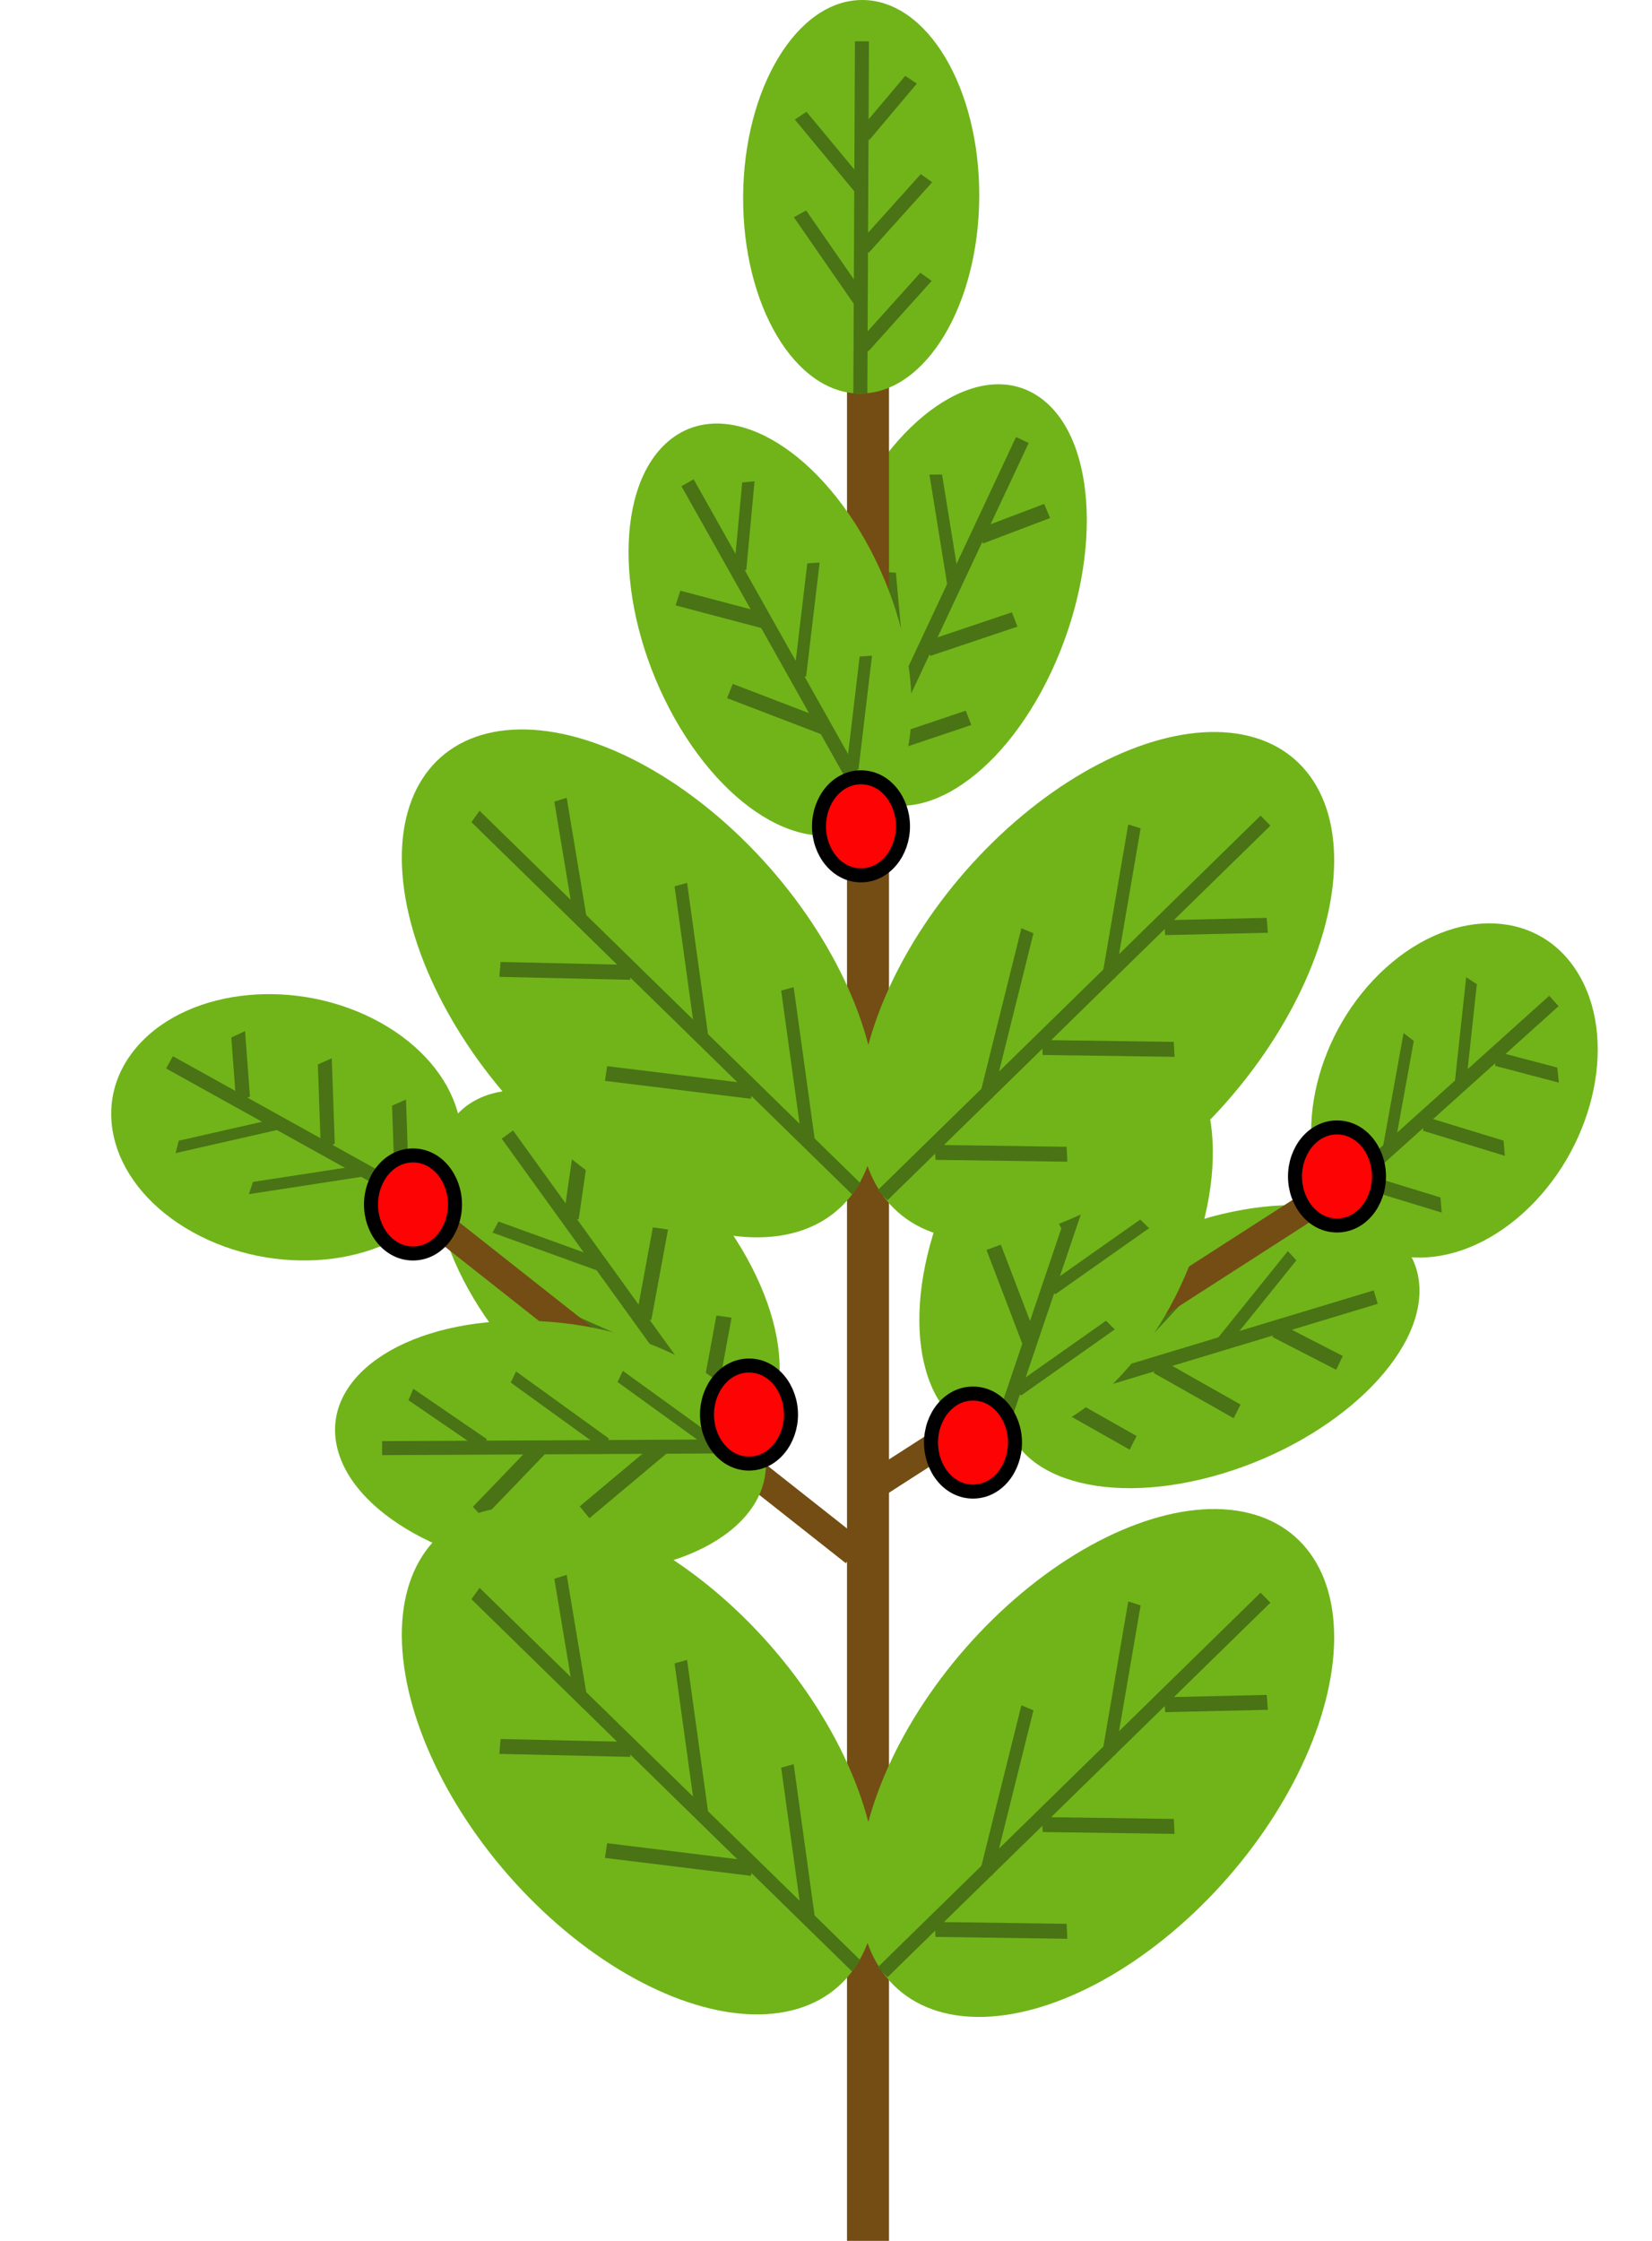 <svg width="118" height="160" viewBox="0 0 118 160" fill="none" xmlns="http://www.w3.org/2000/svg">
<ellipse rx="9.096" ry="15.48" transform="matrix(0.798 0.603 -0.425 0.905 67.833 42.487)" fill="#70B41A"/>
<path d="M61.258 56.502L73.026 31.417" stroke="#497314"/>
<line y1="-0.5" x2="7.334" y2="-0.5" transform="matrix(-0.175 -1.082 0.899 -0.012 68.572 41.814)" stroke="#497314"/>
<line y1="-0.5" x2="8.222" y2="-0.5" transform="matrix(-0.099 -1.088 0.904 0.075 64.806 49.841)" stroke="#497314"/>
<line y1="-0.5" x2="7.365" y2="-0.5" transform="matrix(0.845 -0.284 0.394 1.021 66.45 46.833)" stroke="#497314"/>
<line y1="-0.5" x2="7.365" y2="-0.5" transform="matrix(0.845 -0.284 0.394 1.021 63.154 53.857)" stroke="#497314"/>
<line y1="-0.5" x2="5.735" y2="-0.5" transform="matrix(0.835 -0.317 0.418 1.009 70.215 38.806)" stroke="#497314"/>
<path d="M62 24L62 160" stroke="#734D14" stroke-width="3"/>
<ellipse rx="10.044" ry="12.097" transform="matrix(0.487 0.873 -0.743 0.669 103.889 77.86)" fill="#70B41A"/>
<path d="M94.895 85.949L110.993 71.469" stroke="#497314"/>
<line y1="-0.5" x2="6.777" y2="-0.5" transform="matrix(0.119 -1.098 0.762 0.496 104.683 77.712)" stroke="#497314"/>
<line y1="-0.5" x2="7.373" y2="-0.5" transform="matrix(0.197 -1.088 0.73 0.559 99.532 82.346)" stroke="#497314"/>
<line y1="-0.5" x2="6.888" y2="-0.5" transform="matrix(0.846 0.259 0.091 1.083 101.661 80.742)" stroke="#497314"/>
<line y1="-0.5" x2="6.888" y2="-0.5" transform="matrix(0.846 0.259 0.091 1.083 97.153 84.797)" stroke="#497314"/>
<line y1="-0.5" x2="5.305" y2="-0.5" transform="matrix(0.855 0.225 0.114 1.077 106.812 76.108)" stroke="#497314"/>
<ellipse rx="9.096" ry="15.48" transform="matrix(0.085 0.996 -0.957 0.289 86.558 96.151)" fill="#70B41A"/>
<path d="M71.74 100.63L98.263 92.614" stroke="#497314"/>
<line y1="-0.5" x2="7.334" y2="-0.5" transform="matrix(0.688 -0.854 0.609 0.66 87.552 96.251)" stroke="#497314"/>
<line y1="-0.5" x2="8.222" y2="-0.5" transform="matrix(0.743 -0.801 0.548 0.722 79.065 98.817)" stroke="#497314"/>
<line y1="-0.5" x2="7.365" y2="-0.5" transform="matrix(0.776 0.439 -0.496 0.975 82.401 98.028)" stroke="#497314"/>
<line y1="-0.5" x2="7.365" y2="-0.5" transform="matrix(0.776 0.439 -0.496 0.975 74.974 100.273)" stroke="#497314"/>
<line y1="-0.5" x2="5.735" y2="-0.5" transform="matrix(0.794 0.408 -0.471 0.985 90.888 95.462)" stroke="#497314"/>
<path d="M96 84.5L62 106.356" stroke="#734D14" stroke-width="2"/>
<ellipse rx="9.308" ry="15.224" transform="matrix(0.996 0.09 -0.321 0.947 76.15 88.259)" fill="#70B41A"/>
<path d="M71.27 102.679L80.005 76.868" stroke="#497314"/>
<line y1="-0.5" x2="7.331" y2="-0.5" transform="matrix(-0.4 -0.78 1.009 -0.444 76.866 87.36)" stroke="#497314"/>
<line y1="-0.5" x2="8.192" y2="-0.5" transform="matrix(-0.315 -0.824 1.027 -0.376 74.07 95.619)" stroke="#497314"/>
<line y1="-0.5" x2="7.372" y2="-0.5" transform="matrix(0.908 -0.64 0.631 0.618 75.382 92.411)" stroke="#497314"/>
<line y1="-0.5" x2="7.372" y2="-0.5" transform="matrix(0.908 -0.64 0.631 0.618 72.936 99.638)" stroke="#497314"/>
<line y1="-0.5" x2="5.733" y2="-0.5" transform="matrix(0.891 -0.662 0.655 0.596 78.177 84.151)" stroke="#497314"/>
<ellipse rx="10.044" ry="12.097" transform="matrix(0.667 -0.745 0.874 0.485 20.461 80.49)" fill="#70B41A"/>
<path d="M31.037 86.363L12.107 75.852" stroke="#497314"/>
<line y1="-0.5" x2="6.777" y2="-0.5" transform="matrix(-1.077 0.245 0.221 -0.882 20.064 79.788)" stroke="#497314"/>
<line y1="-0.5" x2="7.373" y2="-0.5" transform="matrix(-1.092 0.168 0.291 -0.873 26.121 83.151)" stroke="#497314"/>
<line y1="-0.5" x2="6.888" y2="-0.5" transform="matrix(-0.031 -0.885 0.994 -0.439 23.912 81.659)" stroke="#497314"/>
<line y1="-0.5" x2="6.888" y2="-0.5" transform="matrix(-0.031 -0.885 0.994 -0.439 29.212 84.603)" stroke="#497314"/>
<line y1="-0.5" x2="5.305" y2="-0.5" transform="matrix(-0.066 -0.881 0.982 -0.458 17.854 78.296)" stroke="#497314"/>
<ellipse rx="9.096" ry="15.48" transform="matrix(0.914 -0.405 0.585 0.811 43.396 90.927)" fill="#70B41A"/>
<path d="M52.453 103.482L36.243 81.01" stroke="#497314"/>
<line y1="-0.5" x2="7.334" y2="-0.5" transform="matrix(-1.031 -0.373 0.426 -0.791 43.167 89.954)" stroke="#497314"/>
<line y1="-0.5" x2="8.222" y2="-0.5" transform="matrix(-0.999 -0.442 0.505 -0.753 48.354 97.145)" stroke="#497314"/>
<line y1="-0.5" x2="7.365" y2="-0.5" transform="matrix(0.162 -0.877 1.083 0.152 46.523 94.247)" stroke="#497314"/>
<line y1="-0.5" x2="7.365" y2="-0.5" transform="matrix(0.162 -0.877 1.083 0.152 51.062 100.54)" stroke="#497314"/>
<line y1="-0.5" x2="5.735" y2="-0.5" transform="matrix(0.128 -0.884 1.085 0.125 41.336 87.057)" stroke="#497314"/>
<path d="M29.307 85.79L61.036 110.829" stroke="#734D14" stroke-width="2"/>
<ellipse rx="9.308" ry="15.224" transform="matrix(-0.239 -0.971 1 -0.005 39.319 103.336)" fill="#70B41A"/>
<path d="M54.543 103.26L27.294 103.397" stroke="#497314"/>
<line y1="-0.5" x2="7.331" y2="-0.5" transform="matrix(-0.608 0.632 -0.748 -0.81 38.236 102.952)" stroke="#497314"/>
<line y1="-0.5" x2="8.192" y2="-0.5" transform="matrix(-0.677 0.567 -0.69 -0.849 46.956 102.908)" stroke="#497314"/>
<line y1="-0.5" x2="7.372" y2="-0.5" transform="matrix(-0.9 -0.65 0.379 -0.797 43.495 102.712)" stroke="#497314"/>
<line y1="-0.5" x2="7.372" y2="-0.5" transform="matrix(-0.9 -0.65 0.379 -0.797 51.125 102.673)" stroke="#497314"/>
<line y1="-0.5" x2="5.733" y2="-0.5" transform="matrix(-0.916 -0.627 0.351 -0.814 34.776 102.756)" stroke="#497314"/>
<ellipse rx="9.308" ry="15.224" transform="matrix(0.733 -0.68 0.49 0.872 55.006 44.952)" fill="#70B41A"/>
<path d="M62.468 58.221L49.111 34.47" stroke="#497314"/>
<line y1="-0.5" x2="7.331" y2="-0.5" transform="matrix(-0.848 -0.224 0.344 -1.047 54.815 43.819)" stroke="#497314"/>
<line y1="-0.5" x2="8.192" y2="-0.5" transform="matrix(-0.824 -0.316 0.407 -1.016 59.09 51.419)" stroke="#497314"/>
<line y1="-0.5" x2="7.372" y2="-0.5" transform="matrix(0.131 -1.103 0.881 -0.056 57.58 48.298)" stroke="#497314"/>
<line y1="-0.5" x2="7.372" y2="-0.5" transform="matrix(0.131 -1.103 0.881 -0.056 61.32 54.949)" stroke="#497314"/>
<line y1="-0.5" x2="5.733" y2="-0.5" transform="matrix(0.103 -1.105 0.882 -0.089 53.306 40.698)" stroke="#497314"/>
<ellipse rx="12.659" ry="21.371" transform="matrix(0.584 -0.812 0.715 0.699 45.676 125.697)" fill="#70B41A"/>
<line y1="-0.5" x2="38.03" y2="-0.5" transform="matrix(-0.715 -0.699 0.584 -0.812 61.448 139.954)" stroke="#497314"/>
<line y1="-0.5" x2="10.122" y2="-0.5" transform="matrix(-0.923 -0.021 0.086 -1.064 45.098 124.378)" stroke="#497314"/>
<line y1="-0.5" x2="11.336" y2="-0.5" transform="matrix(-0.92 -0.113 0.159 -1.05 53.798 132.886)" stroke="#497314"/>
<line y1="-0.5" x2="10.17" y2="-0.5" transform="matrix(-0.147 -1.062 0.892 -0.249 50.572 129.318)" stroke="#497314"/>
<line y1="-0.5" x2="10.17" y2="-0.5" transform="matrix(-0.147 -1.062 0.892 -0.249 58.185 136.763)" stroke="#497314"/>
<line y1="-0.5" x2="7.916" y2="-0.5" transform="matrix(-0.176 -1.057 0.884 -0.281 41.872 120.81)" stroke="#497314"/>
<ellipse rx="12.659" ry="21.371" transform="matrix(0.584 0.812 -0.715 0.699 78.324 125.878)" fill="#70B41A"/>
<path d="M63.045 140.82L90.393 114.075" stroke="#497314"/>
<line y1="-0.5" x2="10.157" y2="-0.5" transform="matrix(0.181 -1.056 0.884 0.281 79.634 125.351)" stroke="#497314"/>
<line y1="-0.5" x2="11.381" y2="-0.5" transform="matrix(0.258 -1.036 0.861 0.362 70.882 133.91)" stroke="#497314"/>
<line y1="-0.5" x2="10.204" y2="-0.5" transform="matrix(0.923 0.013 0.053 1.067 74.478 130.807)" stroke="#497314"/>
<line y1="-0.5" x2="10.204" y2="-0.5" transform="matrix(0.923 0.013 0.053 1.067 66.82 138.296)" stroke="#497314"/>
<line y1="-0.5" x2="7.943" y2="-0.5" transform="matrix(0.923 -0.021 0.081 1.064 83.229 122.249)" stroke="#497314"/>
<ellipse rx="12.659" ry="21.371" transform="matrix(0.584 -0.812 0.715 0.699 45.676 70.215)" fill="#70B41A"/>
<line y1="-0.5" x2="38.03" y2="-0.5" transform="matrix(-0.715 -0.699 0.584 -0.812 61.448 84.472)" stroke="#497314"/>
<line y1="-0.5" x2="10.122" y2="-0.5" transform="matrix(-0.923 -0.021 0.086 -1.064 45.098 68.896)" stroke="#497314"/>
<line y1="-0.5" x2="11.336" y2="-0.5" transform="matrix(-0.92 -0.113 0.159 -1.05 53.798 77.405)" stroke="#497314"/>
<line y1="-0.5" x2="10.17" y2="-0.5" transform="matrix(-0.147 -1.062 0.892 -0.249 50.572 73.837)" stroke="#497314"/>
<line y1="-0.5" x2="10.17" y2="-0.5" transform="matrix(-0.147 -1.062 0.892 -0.249 58.185 81.282)" stroke="#497314"/>
<line y1="-0.5" x2="7.916" y2="-0.5" transform="matrix(-0.176 -1.057 0.884 -0.281 41.872 65.328)" stroke="#497314"/>
<ellipse rx="12.659" ry="21.371" transform="matrix(0.584 0.812 -0.715 0.699 78.324 70.397)" fill="#70B41A"/>
<path d="M63.045 85.339L90.393 58.594" stroke="#497314"/>
<line y1="-0.5" x2="10.157" y2="-0.5" transform="matrix(0.181 -1.056 0.884 0.281 79.634 69.87)" stroke="#497314"/>
<line y1="-0.5" x2="11.381" y2="-0.5" transform="matrix(0.258 -1.036 0.861 0.362 70.882 78.428)" stroke="#497314"/>
<line y1="-0.5" x2="10.204" y2="-0.5" transform="matrix(0.923 0.013 0.053 1.067 74.478 75.326)" stroke="#497314"/>
<line y1="-0.5" x2="10.204" y2="-0.5" transform="matrix(0.923 0.013 0.053 1.067 66.82 82.814)" stroke="#497314"/>
<line y1="-0.5" x2="7.943" y2="-0.5" transform="matrix(0.923 -0.021 0.081 1.064 83.229 66.767)" stroke="#497314"/>
<ellipse rx="8.433" ry="14.05" transform="matrix(1 -1.81956e-08 -0.005 1 61.514 14.05)" fill="#70B41A"/>
<path d="M61.453 28.099L61.567 2.952" stroke="#497314"/>
<line y1="-0.5" x2="6.714" y2="-0.5" transform="matrix(-0.637 -0.768 0.834 -0.555 61.884 13.138)" stroke="#497314"/>
<line y1="-0.5" x2="7.514" y2="-0.5" transform="matrix(-0.568 -0.82 0.875 -0.487 61.848 21.186)" stroke="#497314"/>
<line y1="-0.5" x2="6.747" y2="-0.5" transform="matrix(0.67 -0.745 0.811 0.582 62.061 18.04)" stroke="#497314"/>
<line y1="-0.5" x2="6.747" y2="-0.5" transform="matrix(0.67 -0.745 0.811 0.582 62.029 25.082)" stroke="#497314"/>
<line y1="-0.5" x2="5.25" y2="-0.5" transform="matrix(0.646 -0.766 0.828 0.557 62.097 9.993)" stroke="#497314"/>
<path d="M95.5 87.5C97.238 87.5 98.5 85.844 98.5 84C98.5 82.156 97.238 80.5 95.5 80.5C93.762 80.5 92.5 82.156 92.5 84C92.5 85.844 93.762 87.5 95.5 87.5Z" fill="#FE0303" stroke="black"/>
<path d="M29.5 89.5C31.238 89.5 32.5 87.844 32.5 86C32.5 84.156 31.238 82.5 29.5 82.5C27.762 82.5 26.5 84.156 26.5 86C26.5 87.844 27.762 89.5 29.5 89.5Z" fill="#FE0303" stroke="black"/>
<path d="M61.5 62.5C63.238 62.5 64.5 60.844 64.5 59C64.5 57.156 63.238 55.5 61.5 55.5C59.762 55.5 58.5 57.156 58.5 59C58.5 60.844 59.762 62.5 61.5 62.5Z" fill="#FE0303" stroke="black"/>
<path d="M53.5 104.5C55.238 104.5 56.5 102.844 56.5 101C56.5 99.156 55.238 97.5 53.5 97.5C51.762 97.5 50.5 99.156 50.5 101C50.5 102.844 51.762 104.5 53.5 104.5Z" fill="#FE0303" stroke="black"/>
<path d="M69.5 106.5C71.238 106.5 72.5 104.844 72.5 103C72.5 101.156 71.238 99.5 69.5 99.5C67.762 99.5 66.5 101.156 66.5 103C66.5 104.844 67.762 106.5 69.5 106.5Z" fill="#FE0303" stroke="black"/>
</svg>
